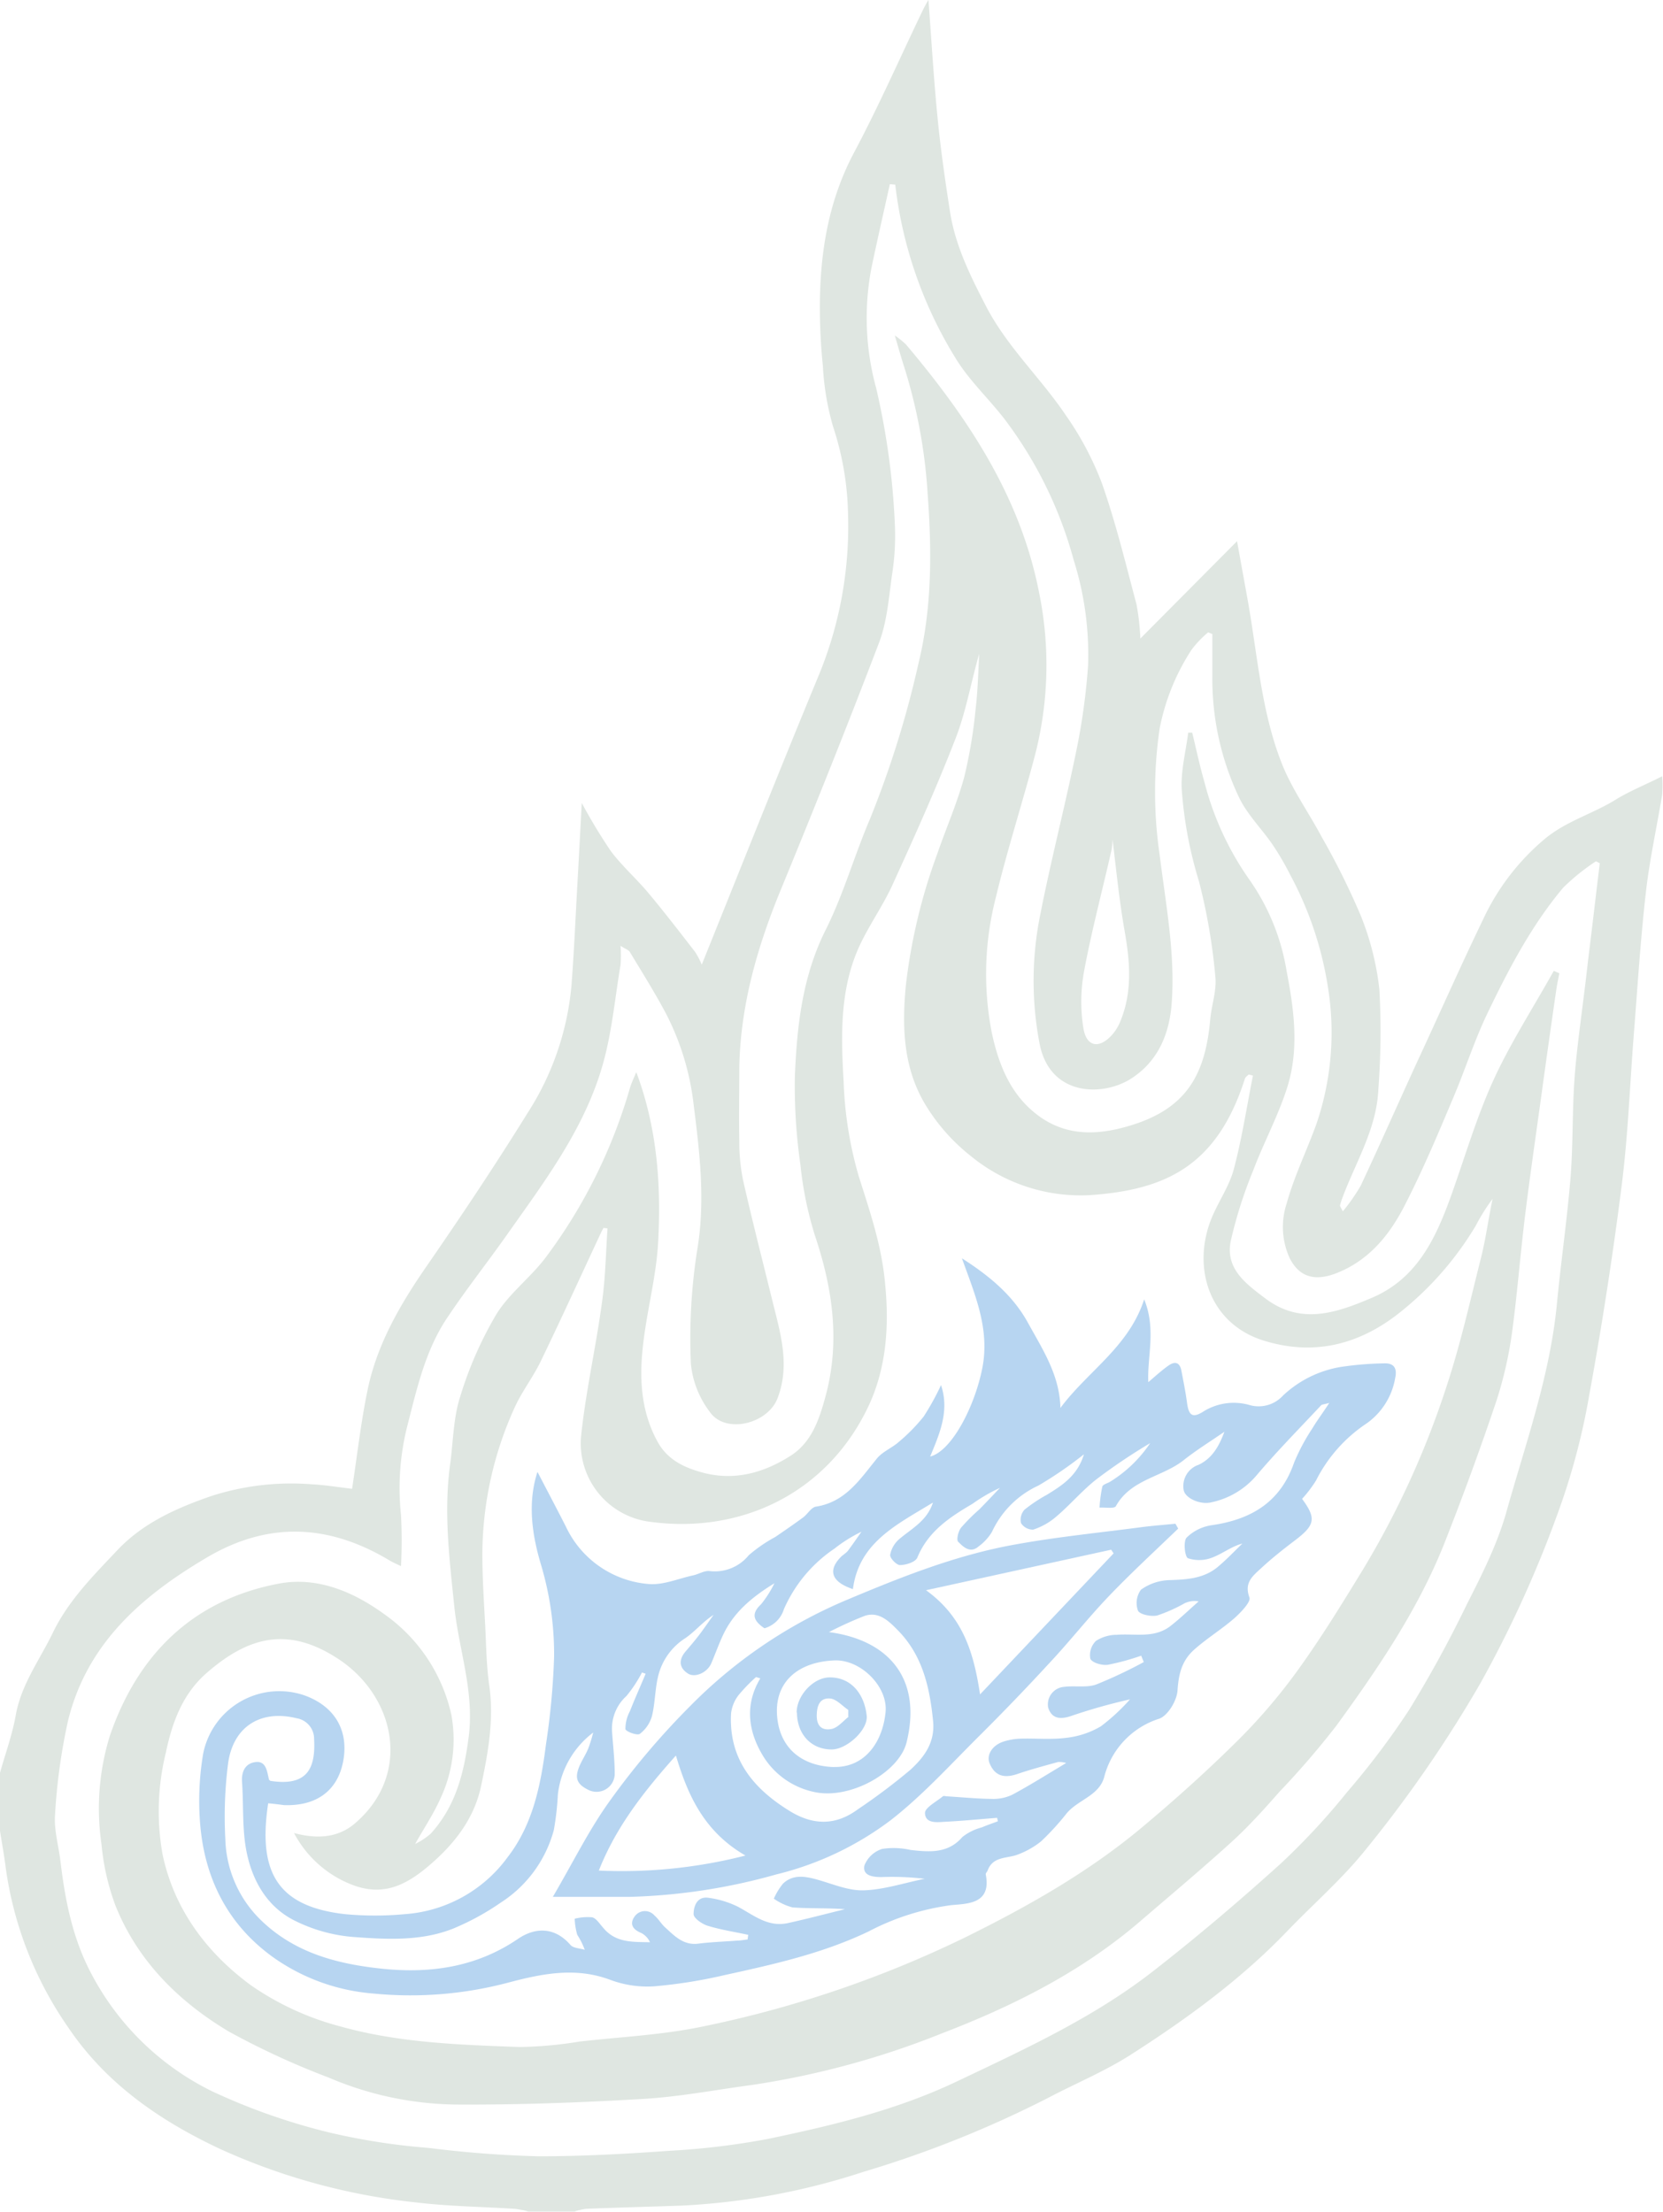 
<?xml-stylesheet type="text/css" href="style.css" ?>
<svg fill="#dfe6e1" id="Layer_1" data-name="Layer 1" xmlns="http://www.w3.org/2000/svg" viewBox="0 0 222 295.31"><title>tool-1-new</title><filter id="blur-effect-1">
        <feGaussianBlur stdDeviation="2" />
    </filter><path id="outer-eye" d="M40.95,236.71c.71-2.56,1.64-5.08,2.1-7.68.74-4.18,3.25-7.46,5-11.12,2.08-4.26,5.4-7.57,8.57-10.93,3.43-3.64,7.94-5.65,12.64-7.26a34.79,34.79,0,0,1,13.24-1.54c1.89.1,3.76.41,5.45.61.68-4.42,1.17-8.86,2.07-13.2,1.27-6.14,4.37-11.45,7.91-16.57,4.64-6.72,9.18-13.52,13.48-20.46a37.56,37.56,0,0,0,5.83-17c.34-4.45.53-8.9.78-13.35.2-3.54.38-7.09.59-11a73.58,73.58,0,0,0,3.91,6.47c1.51,2,3.44,3.69,5.05,5.63,2.12,2.54,4.14,5.17,6.17,7.79a11,11,0,0,1,.89,1.7c5.15-12.78,10.18-25.47,15.39-38.08a52.28,52.28,0,0,0,4.14-22,39.61,39.61,0,0,0-2-11.76,35.51,35.51,0,0,1-1.36-8.08,76.86,76.86,0,0,1-.4-8.63c.09-6.94,1.23-13.61,4.56-19.88s6.08-12.55,9.1-18.84c.32-.67.7-1.32.83-1.55.38,5,.69,10.4,1.22,15.75.41,4.17,1,8.33,1.65,12.47.69,4.56,2.72,8.62,4.81,12.67,2.81,5.44,7.31,9.59,10.67,14.59a41.21,41.21,0,0,1,4.82,9.1c1.85,5.27,3.17,10.74,4.61,16.15a31.62,31.62,0,0,1,.51,4.55l12.91-13c.5,2.79.92,5.1,1.34,7.42,1.38,7.5,1.83,15.23,4.68,22.38,1.36,3.4,3.56,6.45,5.29,9.71a99.17,99.17,0,0,1,5.15,10.36,37.23,37.23,0,0,1,2.54,10,103.5,103.5,0,0,1-.14,13.35c-.23,5.23-3,9.65-4.78,14.41a9.74,9.74,0,0,0-.34,1.08c0,.09.1.22.38.77a25.08,25.08,0,0,0,2.39-3.43c2.52-5.38,4.92-10.82,7.39-16.22,3-6.45,5.85-12.92,8.93-19.3a31.16,31.16,0,0,1,8.3-10.82c2.87-2.36,6.34-3.3,9.38-5.18,1.89-1.17,4-2,6.24-3.14a16.71,16.71,0,0,1,0,2.45c-.71,4.32-1.67,8.61-2.17,13-.71,6.2-1.1,12.44-1.59,18.66-.54,6.81-.78,13.65-1.63,20.41q-1.79,14.15-4.36,28.19a90.94,90.94,0,0,1-4.3,16,154.55,154.55,0,0,1-10.25,22.45,169.12,169.12,0,0,1-15.4,22.3C220,251,216.13,254.35,212.64,258c-6.16,6.39-13.29,11.57-20.71,16.33-3.49,2.24-7.38,3.84-11.06,5.78A145.31,145.31,0,0,1,156.17,290a91.76,91.76,0,0,1-24.31,4.5c-4.22.14-8.44.26-12.66.42a8.05,8.05,0,0,0-1.55.37h-6.17a12.52,12.52,0,0,0-1.75-.36c-4.44-.29-8.92-.33-13.33-.87a84.53,84.53,0,0,1-26.18-7.18c-8-3.77-15.13-8.69-20.18-16.2a49.12,49.12,0,0,1-8.35-21.47c-.2-1.61-.5-3.2-.75-4.8Q40.95,240.57,40.95,236.71ZM160.46,24.65l-.72-.06c-.81,3.67-1.65,7.34-2.42,11a35.36,35.36,0,0,0,.59,16.22,98.25,98.25,0,0,1,2.5,18.27,33.16,33.16,0,0,1-.38,6.67c-.43,3.06-.66,6.26-1.75,9.11-4.19,11-8.6,22-13.09,32.92-3.16,7.68-5.42,15.52-5.55,23.88,0,3.23-.06,6.45,0,9.68a25.92,25.92,0,0,0,.48,5.13c1.22,5.4,2.6,10.76,3.92,16.13,1.06,4.32,2.43,8.59.71,13.09-1.31,3.43-6.9,4.81-9,1.89a12.69,12.69,0,0,1-2.57-6.45,76.41,76.41,0,0,1,.82-15.09c1.14-6.63.36-13.1-.46-19.6a35.13,35.13,0,0,0-3.71-12.15c-1.48-2.79-3.17-5.47-4.8-8.18-.16-.27-.58-.39-1.24-.82a17.44,17.44,0,0,1,0,2.54c-.77,4.56-1.17,9.23-2.47,13.64-2.49,8.48-7.82,15.48-12.83,22.59-2.53,3.58-5.23,7-7.69,10.67-3,4.36-4.14,9.45-5.42,14.44a33.9,33.9,0,0,0-.9,12.11,65.17,65.17,0,0,1,0,6.83c-.49-.24-1.07-.48-1.6-.8-8-4.78-16.06-5.22-24.28-.37-8.76,5.16-16.07,11.54-18.58,21.86a79.36,79.36,0,0,0-1.72,12.46c-.16,2.05.47,4.16.72,6.25.62,5.21,1.62,10.3,4.11,15a36.22,36.22,0,0,0,16.15,15.73,83.54,83.54,0,0,0,15.87,5.55,87.42,87.42,0,0,0,13,2,146.69,146.69,0,0,0,14.66,1.12c5.81,0,11.64-.31,17.45-.73a99.77,99.77,0,0,0,13.21-1.59c8.62-1.8,17.18-3.85,25.23-7.68,9.08-4.32,18.23-8.51,26.19-14.72,5.86-4.57,11.54-9.4,17.06-14.39a92,92,0,0,0,8.84-9.53,105.06,105.06,0,0,0,8.29-11,159.48,159.48,0,0,0,7.7-14.09c2-3.93,4-7.91,5.21-12.11,2.58-9.24,5.87-18.33,6.8-28,.53-5.51,1.32-11,1.79-16.5.32-3.82.27-7.67.44-11.5.09-2,.26-4,.48-5.92.44-3.93,1-7.84,1.43-11.77q.58-4.73,1.14-9.47l.44-3.65L254,115a28.2,28.2,0,0,0-4.38,3.53c-4.24,5.06-7.29,10.9-10.13,16.82-1.73,3.61-2.94,7.46-4.51,11.15-2,4.75-4,9.53-6.36,14.15-2,4-4.7,7.46-9,9.24-2.56,1.07-5,1.06-6.5-1.89a10,10,0,0,1-.41-7.3c1-3.65,2.71-7.11,4-10.7a37.83,37.83,0,0,0,1.54-18,46.68,46.68,0,0,0-5.06-15.18,37.09,37.09,0,0,0-2.37-4.06c-1.43-2.08-3.29-3.92-4.4-6.15a36.89,36.89,0,0,1-3.63-16.31c0-1.88,0-3.76,0-5.64l-.56-.23A13.71,13.71,0,0,0,200,86.78a29.48,29.48,0,0,0-4.25,10.53,58.18,58.18,0,0,0,0,16.78c.81,6.58,2.09,13.12,1.62,19.77-.28,4-1.7,7.7-5.3,10.08-3.86,2.55-10.94,2.47-12.33-4.53a44.42,44.42,0,0,1,.07-17.25c1.43-7.28,3.3-14.48,4.79-21.76a86.39,86.39,0,0,0,1.6-11.51,42,42,0,0,0-1.92-14.11A54.93,54.93,0,0,0,175.08,56c-2.11-2.75-4.73-5.17-6.52-8.1A56.43,56.43,0,0,1,160.46,24.65Zm29,87a9.05,9.05,0,0,1-.12,1.8c-1.21,5.37-2.64,10.71-3.65,16.11a22.44,22.44,0,0,0-.11,7.75c.43,2.51,2.12,2.75,3.82.87a6.25,6.25,0,0,0,1.08-1.74c1.67-4,1.33-8,.59-12.19S189.9,115.55,189.41,111.62Zm-63.54,31.58c2.77,7.44,3.3,15,2.89,22.59-.21,4-1.18,7.91-1.77,11.88-.76,5.11-.89,10.15,1.73,14.87,1.32,2.37,3.58,3.41,6,4.06,4.29,1.14,8.23,0,11.82-2.32,2.75-1.8,3.75-4.89,4.54-7.79,2-7.27,1-14.42-1.38-21.51a47.88,47.88,0,0,1-1.95-9.5,73.76,73.76,0,0,1-.74-11.82c.28-6.72,1-13.35,4.14-19.59,2.35-4.71,3.8-9.86,5.87-14.71a132.8,132.8,0,0,0,6.48-20.76c1.82-7.44,1.8-15,1.24-22.62a71.12,71.12,0,0,0-3.09-16.87c-.41-1.25-.76-2.52-1.3-4.35a12.74,12.74,0,0,1,1.48,1.19c8.26,9.79,15.28,20.29,17.78,33.14a48.15,48.15,0,0,1-.48,21.46c-1.68,6.46-3.76,12.83-5.31,19.32a40.89,40.89,0,0,0-.52,18c.81,3.77,2.2,7.64,5.39,10.4,4,3.48,8.5,3.41,13.24,1.94,7.42-2.29,9.88-6.82,10.53-14.15.17-1.9.88-3.83.68-5.67A78.37,78.37,0,0,0,201,117.66a54.78,54.78,0,0,1-2.3-12.32c-.12-2.49.55-5,.87-7.52h.53c.54,2.2,1,4.42,1.63,6.59a39.75,39.75,0,0,0,6.06,13.12,29.43,29.43,0,0,1,4.92,12.16c1,5.19,1.69,10.41.07,15.52-1.2,3.79-3.13,7.34-4.54,11.08a59.46,59.46,0,0,0-3,9.44c-.73,3.7,2.06,5.7,4.64,7.65,4.78,3.6,9.57,1.88,14.24-.11,6.13-2.62,8.61-8.17,10.68-14,1.8-5.08,3.33-10.29,5.57-15.17s5.32-9.66,8-14.47l.74.32c-.14.75-.3,1.49-.41,2.24q-1,6.87-1.94,13.74c-.76,5.51-1.56,11-2.24,16.52-.61,5-1,10-1.66,15a53.34,53.34,0,0,1-2.11,9.49q-3.25,9.67-7,19.16c-3.51,8.84-8.84,16.66-14.39,24.3a112.65,112.65,0,0,1-7.62,8.85c-2,2.28-4.08,4.59-6.34,6.65-4,3.64-8.15,7.11-12.25,10.64-7.81,6.71-16.89,11.28-26.39,14.93a112.71,112.71,0,0,1-25.38,6.91c-4.85.65-9.68,1.58-14.55,1.87-8.36.49-16.74.8-25.11.75a44.4,44.4,0,0,1-16.87-3.59,104.94,104.94,0,0,1-13.38-6.17c-6.69-4-12.14-9.41-15.11-16.81a31.66,31.66,0,0,1-1.86-8.18,32.89,32.89,0,0,1,1.11-14.47c3.75-10.94,11.15-18.19,22.6-20.34,5-.93,9.79,1,14,4.06a22.3,22.3,0,0,1,9,13.5,18.45,18.45,0,0,1-1.5,11.21c-.94,2.1-2.23,4-3.34,6a9.31,9.31,0,0,0,2.09-1.39c3.3-3.64,4.42-8,5.05-12.86.8-6.08-1.32-11.68-1.92-17.52-.65-6.29-1.42-12.58-.55-18.92.41-3,.42-6.17,1.33-9a50.24,50.24,0,0,1,4.82-11c1.75-2.86,4.67-5,6.68-7.72A70.08,70.08,0,0,0,125,145.42C125.21,144.66,125.57,143.93,125.87,143.19ZM80.2,244.75c3.17.85,5.92.6,8.12-1.28,7.68-6.55,5.41-17-2.26-22-6.67-4.35-12-3-17.73,2.09-3,2.72-4.39,6.38-5.23,10.41a32.86,32.86,0,0,0-.45,13.63c1.54,7.33,5.88,13.09,11.69,17.4a37.61,37.61,0,0,0,12.12,5.59c7.75,2.17,15.84,2.44,23.87,2.73a54.23,54.23,0,0,0,8-.73c5.57-.63,11.23-.89,16.69-2.06a147.63,147.63,0,0,0,34.7-11.81c8.32-4.11,16.4-8.66,23.55-14.62,4.49-3.75,8.85-7.67,13-11.79a75.82,75.82,0,0,0,8.06-9.49c3.05-4.24,5.79-8.71,8.51-13.16A117.28,117.28,0,0,0,234,185.28c1.88-5.65,3.18-11.5,4.64-17.28.66-2.61,1-5.28,1.56-7.93a26,26,0,0,0-2.23,3.56,42.69,42.69,0,0,1-9.53,11.11c-5.59,4.7-11.88,6.44-18.88,4.23-7.19-2.28-9.51-9.71-6.91-16.22.9-2.25,2.38-4.31,3-6.62,1.09-4.11,1.73-8.34,2.56-12.52l-.57-.14c-.17.18-.43.33-.5.55-3.72,11.67-10.59,14.87-20.75,15.56a23.12,23.12,0,0,1-15.85-5.23,25.62,25.62,0,0,1-5.92-6.63c-3.05-4.91-3.29-10.38-2.75-16.09a75.7,75.7,0,0,1,4.19-17.6c1.18-3.43,2.66-6.78,3.61-10.28a65.43,65.43,0,0,0,1.53-9.2c.29-2.4.33-4.83.47-7.25-1.1,3.77-1.74,7.64-3.13,11.23-2.57,6.64-5.5,13.15-8.46,19.64-1.34,2.94-3.3,5.61-4.59,8.57-2.46,5.67-2.26,11.76-1.92,17.73a51.54,51.54,0,0,0,2,12.53c1.4,4.43,2.89,8.75,3.43,13.41.7,6,.43,12-2.16,17.44-5.55,11.65-17.23,17.15-29.61,15.27a10.57,10.57,0,0,1-8.72-11.27c.63-6.06,2-12,2.82-18.09.45-3.22.49-6.49.72-9.74l-.54-.07c-.11.21-.22.41-.32.62-2.64,5.65-5.22,11.32-7.93,16.93-1,2.17-2.54,4.13-3.55,6.31a47.7,47.7,0,0,0-4.37,19.63c0,3.19.21,6.39.38,9.58.14,2.68.16,5.37.54,8,.66,4.59-.16,9.06-1.09,13.46s-3.63,7.84-7.15,10.79c-3.05,2.55-6,3.89-9.93,2.44A14.81,14.81,0,0,1,80.2,244.75Z" transform="translate(-40.95)"/><path id="test" fill="#b7d5f1" d="M76.75,240.78C75.35,250,78,254.56,87,255.58a43,43,0,0,0,8,0,18.6,18.6,0,0,0,13.74-7.64c3.38-4.39,4.41-9.67,5.09-15a98.27,98.27,0,0,0,1.09-11.77,41.88,41.88,0,0,0-1.75-12.25c-1.2-4-1.82-8.27-.47-12.39,1.26,2.43,2.54,4.84,3.78,7.28a13.4,13.4,0,0,0,10.94,7.68c2,.21,4.05-.71,6.08-1.15.73-.16,1.46-.64,2.16-.57a5.84,5.84,0,0,0,5.25-2.12,19.78,19.78,0,0,1,3.55-2.44c1.24-.85,2.48-1.7,3.69-2.59.61-.45,1.09-1.35,1.72-1.45,3.92-.61,5.85-3.6,8.07-6.34.77-1,2.06-1.47,3-2.31a23.78,23.78,0,0,0,3.32-3.39,34.15,34.15,0,0,0,2.31-4.19c1.16,3.46-.19,6.49-1.45,9.54,2.87-.72,6-6.72,7-12,.93-5.14-1-9.57-2.76-14.47,3.73,2.39,6.8,4.95,8.81,8.6s4.23,7,4.34,11.38c3.64-4.91,9.12-8.13,11.18-14.5,1.63,4,.39,7.63.55,11.06,1-.85,1.83-1.62,2.73-2.24s1.49-.34,1.69.71c.27,1.43.56,2.85.75,4.29.24,1.77.78,2.08,2.31,1.08a7.65,7.65,0,0,1,6.13-.76,4.4,4.4,0,0,0,4.37-1.29,14.75,14.75,0,0,1,8.32-3.91,43,43,0,0,1,5.14-.39c1.39-.07,1.81.68,1.51,2a9.33,9.33,0,0,1-3.78,6,19.87,19.87,0,0,0-6.79,7.66,16.87,16.87,0,0,1-1.85,2.43c1.91,2.6,1.75,3.49-.92,5.52-1.57,1.19-3.13,2.42-4.57,3.76-1.07,1-2.28,1.89-1.54,3.88.22.6-1.15,2-2,2.77-1.7,1.48-3.66,2.68-5.35,4.18s-2.1,3.28-2.25,5.49c-.09,1.34-1.27,3.32-2.43,3.75a11,11,0,0,0-7.36,7.81c-.7,2.49-3.47,3-5,4.82a34.59,34.59,0,0,1-3.4,3.73,11.09,11.09,0,0,1-3,1.73c-1.44.63-3.43.19-4.16,2.19-.07.18-.28.36-.25.51.79,4-2.49,3.9-4.62,4.11a33.09,33.09,0,0,0-11,3.5c-6.14,2.95-12.72,4.41-19.3,5.85a65.86,65.86,0,0,1-9.39,1.49,14.14,14.14,0,0,1-5.79-.86c-4.6-1.73-9-.86-13.49.32a50.86,50.86,0,0,1-18.15,1.5,26.72,26.72,0,0,1-13.34-4.81c-6.21-4.45-9.29-10.73-9.82-18.21a37.91,37.91,0,0,1,.43-9,10.36,10.36,0,0,1,13.47-7.81c4.09,1.45,6,4.7,5.22,8.83-.74,3.91-3.56,6-7.91,5.84C78.12,240.92,77.44,240.84,76.75,240.78Zm88.73-40.15c-4.78,2.93-9.86,5.3-10.67,11.55-3-1-3.37-2.61-1.46-4.44a6.47,6.47,0,0,0,.74-.61c.64-.85,1.25-1.74,1.86-2.61a19.18,19.18,0,0,0-3.6,2.25,18.88,18.88,0,0,0-6.75,8.08,3.81,3.81,0,0,1-2.6,2.56c-1.36-.92-1.91-1.85-.45-3.21a14.67,14.67,0,0,0,1.78-2.8c-3.14,1.93-5.44,3.94-6.82,6.83-.6,1.26-1.06,2.58-1.61,3.86s-2.25,2-3.18,1.32c-1.18-.8-1.14-1.87-.23-2.93.62-.72,1.23-1.44,1.81-2.2s1.27-1.77,1.91-2.66c-1.46.93-2.49,2.25-3.82,3.14a8.31,8.31,0,0,0-3.51,4.77c-.5,1.81-.45,3.78-.9,5.61a4.52,4.52,0,0,1-1.62,2.37c-.34.25-1.87-.3-1.92-.65a5,5,0,0,1,.6-2.38c.66-1.68,1.4-3.32,2.1-5l-.49-.17a17.8,17.8,0,0,1-2.07,3.14,5.88,5.88,0,0,0-1.92,4.8c.13,1.9.36,3.8.35,5.71a2.43,2.43,0,0,1-3.57,2c-1.63-.82-1.86-1.72-.91-3.63.34-.68.75-1.33,1-2a20.49,20.49,0,0,0,.61-2,12.08,12.08,0,0,0-4.72,8.3,36.91,36.91,0,0,1-.54,4.73,16.63,16.63,0,0,1-7.07,9.67,34,34,0,0,1-6.32,3.46c-4.33,1.74-9,1.46-13.47,1.13a21.22,21.22,0,0,1-7.8-2.21c-3.61-1.82-5.58-5.29-6.35-9.13-.61-3-.39-6.23-.61-9.35-.1-1.44.47-2.51,1.84-2.66s1.5,1.24,1.74,2.27c0,.11.15.19.19.24,5,.79,6.06-1.74,5.85-5.57a2.78,2.78,0,0,0-2.35-2.79c-4.83-1.19-8.53,1.16-9.15,6.18a55.81,55.81,0,0,0-.35,9.93,15.66,15.66,0,0,0,4.4,10.5c4.61,4.7,10.51,6.22,16.67,6.85,6.34.64,12.47-.23,18-4,2.15-1.47,4.8-1.73,7,.81.37.44,1.26.44,1.91.65a9.72,9.72,0,0,0-1-2,8.78,8.78,0,0,1-.34-2.15A7.06,7.06,0,0,1,120,256c.58.15,1,.89,1.5,1.43,1.66,2,3.94,1.85,6.22,1.9a2.66,2.66,0,0,0-1.15-1.23c-1.11-.44-1.62-1.17-.93-2.17a1.68,1.68,0,0,1,2.68-.17c.53.45.89,1.1,1.4,1.57,1.26,1.14,2.44,2.44,4.44,2.19,1.73-.22,3.47-.27,5.21-.41.46,0,.92-.1,1.38-.15l.08-.62c-1.81-.39-3.65-.67-5.41-1.21-.75-.23-1.86-1-1.88-1.55,0-1.07.47-2.42,2-2.18a12.53,12.53,0,0,1,3.92,1.19c2.12,1.13,4,2.77,6.68,2.18s5.07-1.23,7.6-1.85c-2.3-.18-4.64-.07-7-.24a7.81,7.81,0,0,1-2.49-1.17,9,9,0,0,1,1.22-2c1.32-1.26,2.91-1,4.51-.56,2.07.57,4.18,1.51,6.25,1.45,2.73-.08,5.44-1,8.16-1.54a36.88,36.88,0,0,0-5.78-.23c-1.21,0-2.53-.21-2.27-1.54a3.77,3.77,0,0,1,2.37-2.22,10.18,10.18,0,0,1,3.8.14c2.52.28,5,.5,6.91-1.73A7,7,0,0,1,172,244c.71-.3,1.44-.55,2.16-.82l-.1-.46c-2.29.18-4.57.4-6.86.52-1.11.06-2.73.31-2.77-1.17,0-.72,1.52-1.5,2.38-2.22.12-.1.38,0,.57,0,2,.12,3.95.32,5.92.34a5.9,5.9,0,0,0,2.75-.54c2.38-1.27,4.66-2.72,7.23-4.25a3.47,3.47,0,0,0-1.07-.14c-1.83.51-3.67,1-5.46,1.61s-3,.23-3.69-1.42c-.46-1.12.34-2.43,1.88-2.92a8.33,8.33,0,0,1,2.25-.38c2.05-.06,4.13.15,6.16-.12a11.58,11.58,0,0,0,4.56-1.53,26.89,26.89,0,0,0,3.89-3.6,75.79,75.79,0,0,0-7.92,2.24c-1.3.42-2.48.43-3-1.11a2.35,2.35,0,0,1,2.12-2.8c1.42-.18,3,.14,4.28-.31a61.66,61.66,0,0,0,6.36-3l-.35-.85a32.16,32.16,0,0,1-4.48,1.22c-.76.1-2.1-.29-2.31-.82a2.65,2.65,0,0,1,.76-2.38,5.18,5.18,0,0,1,2.78-.81c2.45-.19,5.05.52,7.22-1.22,1.28-1,2.47-2.16,3.7-3.24a3.1,3.1,0,0,0-1.89.26,20.89,20.89,0,0,1-3.63,1.62c-.82.18-2.33-.12-2.58-.65a3,3,0,0,1,.4-2.79,6.83,6.83,0,0,1,3.75-1.28c2.3-.07,4.52-.19,6.38-1.66,1.22-1,2.28-2.14,3.41-3.22-1.47.38-2.63,1.34-4,1.86a4.77,4.77,0,0,1-3.26.1c-.42-.17-.65-2.25-.19-2.75a6,6,0,0,1,3.35-1.66c5.26-.76,9.17-3.06,11-8.35a26.55,26.55,0,0,1,2.43-4.56c.62-1.05,1.35-2,2.27-3.42-.69.2-1,.19-1.11.34-2.92,3.12-5.93,6.17-8.69,9.44a10.83,10.83,0,0,1-5.94,3.49c-1.5.37-3.52-.56-3.7-1.65a3,3,0,0,1,2-3.36c1.82-.87,2.72-2.47,3.44-4.41-1.94,1.34-3.76,2.46-5.42,3.78-2.86,2.28-7.07,2.54-9.07,6.16-.2.36-1.43.14-2.18.19a19.16,19.16,0,0,1,.37-2.8c.08-.31.74-.45,1.11-.7a17.48,17.48,0,0,0,5.28-5.11,76.62,76.62,0,0,0-7.24,4.88c-1.92,1.53-3.52,3.44-5.38,5a8.93,8.93,0,0,1-3,1.67,1.89,1.89,0,0,1-1.62-.87,2,2,0,0,1,.46-1.79,20.34,20.34,0,0,1,3-2c2.07-1.27,4.08-2.57,4.94-5.4a52.73,52.73,0,0,1-6.07,4.17,12.65,12.65,0,0,0-6.21,6.19,6.63,6.63,0,0,1-1.77,1.93c-1.13,1-2.06.07-2.74-.61-.26-.26,0-1.41.41-1.91a25.23,25.23,0,0,1,2.41-2.41c.94-.95,1.84-1.92,2.76-2.88a22.16,22.16,0,0,0-3.67,2.13c-3.05,1.79-5.92,3.68-7.36,7.18-.24.59-1.51,1-2.33,1-.44,0-1.34-.92-1.3-1.35A3.63,3.63,0,0,1,161,205.5C162.65,204.09,164.7,203.08,165.49,200.63Z" transform="translate(-40.95)"/><path id="inner-eye" fill="#b7d5f1" d="M198.23,204.1c-3.11,3-6.31,5.94-9.3,9.07-2.77,2.9-5.24,6.07-8,9q-4.54,4.93-9.3,9.66c-3.84,3.82-7.52,7.89-11.77,11.2a41.7,41.7,0,0,1-15.26,7.24,79.28,79.28,0,0,1-19.54,3c-3.2,0-6.41,0-10.31,0,2.73-4.65,4.89-9.09,7.74-13a102.1,102.1,0,0,1,10.63-12.51,64.37,64.37,0,0,1,20.54-14c7.45-3.14,14.91-6.14,22.89-7.55,5.5-1,11.07-1.55,16.62-2.28,1.56-.21,3.13-.32,4.69-.48Zm-26.45,22.14,17.83-18.83-.33-.49-24.71,5.41C169.52,215.91,170.93,220.63,171.78,226.24Zm-29.34-2.14-.56-.18a22.37,22.37,0,0,0-2.34,2.42,4.94,4.94,0,0,0-1,2.45c-.32,6.06,2.94,10,7.8,13,3.13,1.94,6.16,2,9.16-.23a80.83,80.83,0,0,0,7-5.27c1.82-1.68,3.33-3.64,3-6.6-.45-4.48-1.43-8.69-4.68-12-1.13-1.14-2.49-2.58-4.43-1.94a49.94,49.94,0,0,0-4.78,2.17c8,1.06,12.46,6.24,10.36,14.73-1,4-7.53,7.65-12.27,6.63a10.53,10.53,0,0,1-6.8-4.68C140.94,231.46,140.23,227.8,142.44,224.11Zm-2,23.64c-5.54-3.21-7.69-8.09-9.26-13.34-4.18,4.7-7.95,9.43-10.29,15.36A66.43,66.43,0,0,0,140.48,247.75Zm11.8-11.81c4.22.1,6.56-3.41,6.93-7.36.31-3.4-3.34-7-6.8-6.87-4.53.17-7.7,2.52-7.71,6.73C144.7,232.91,147.51,235.79,152.28,235.94Zm-4.94-7.27c0-2.26,2.21-4.65,4.35-4.69,2.81-.05,4.68,2.09,5,5.13.18,1.91-2.69,4.5-4.68,4.49C149.23,233.59,147.36,231.55,147.34,228.68Zm6.89.55,0-.9c-.8-.53-1.57-1.44-2.41-1.52-1.36-.12-1.79.9-1.8,2.29,0,1.54.85,2,2,1.77C152.81,230.67,153.49,229.8,154.23,229.23Z" transform="translate(-40.95)"/></svg>